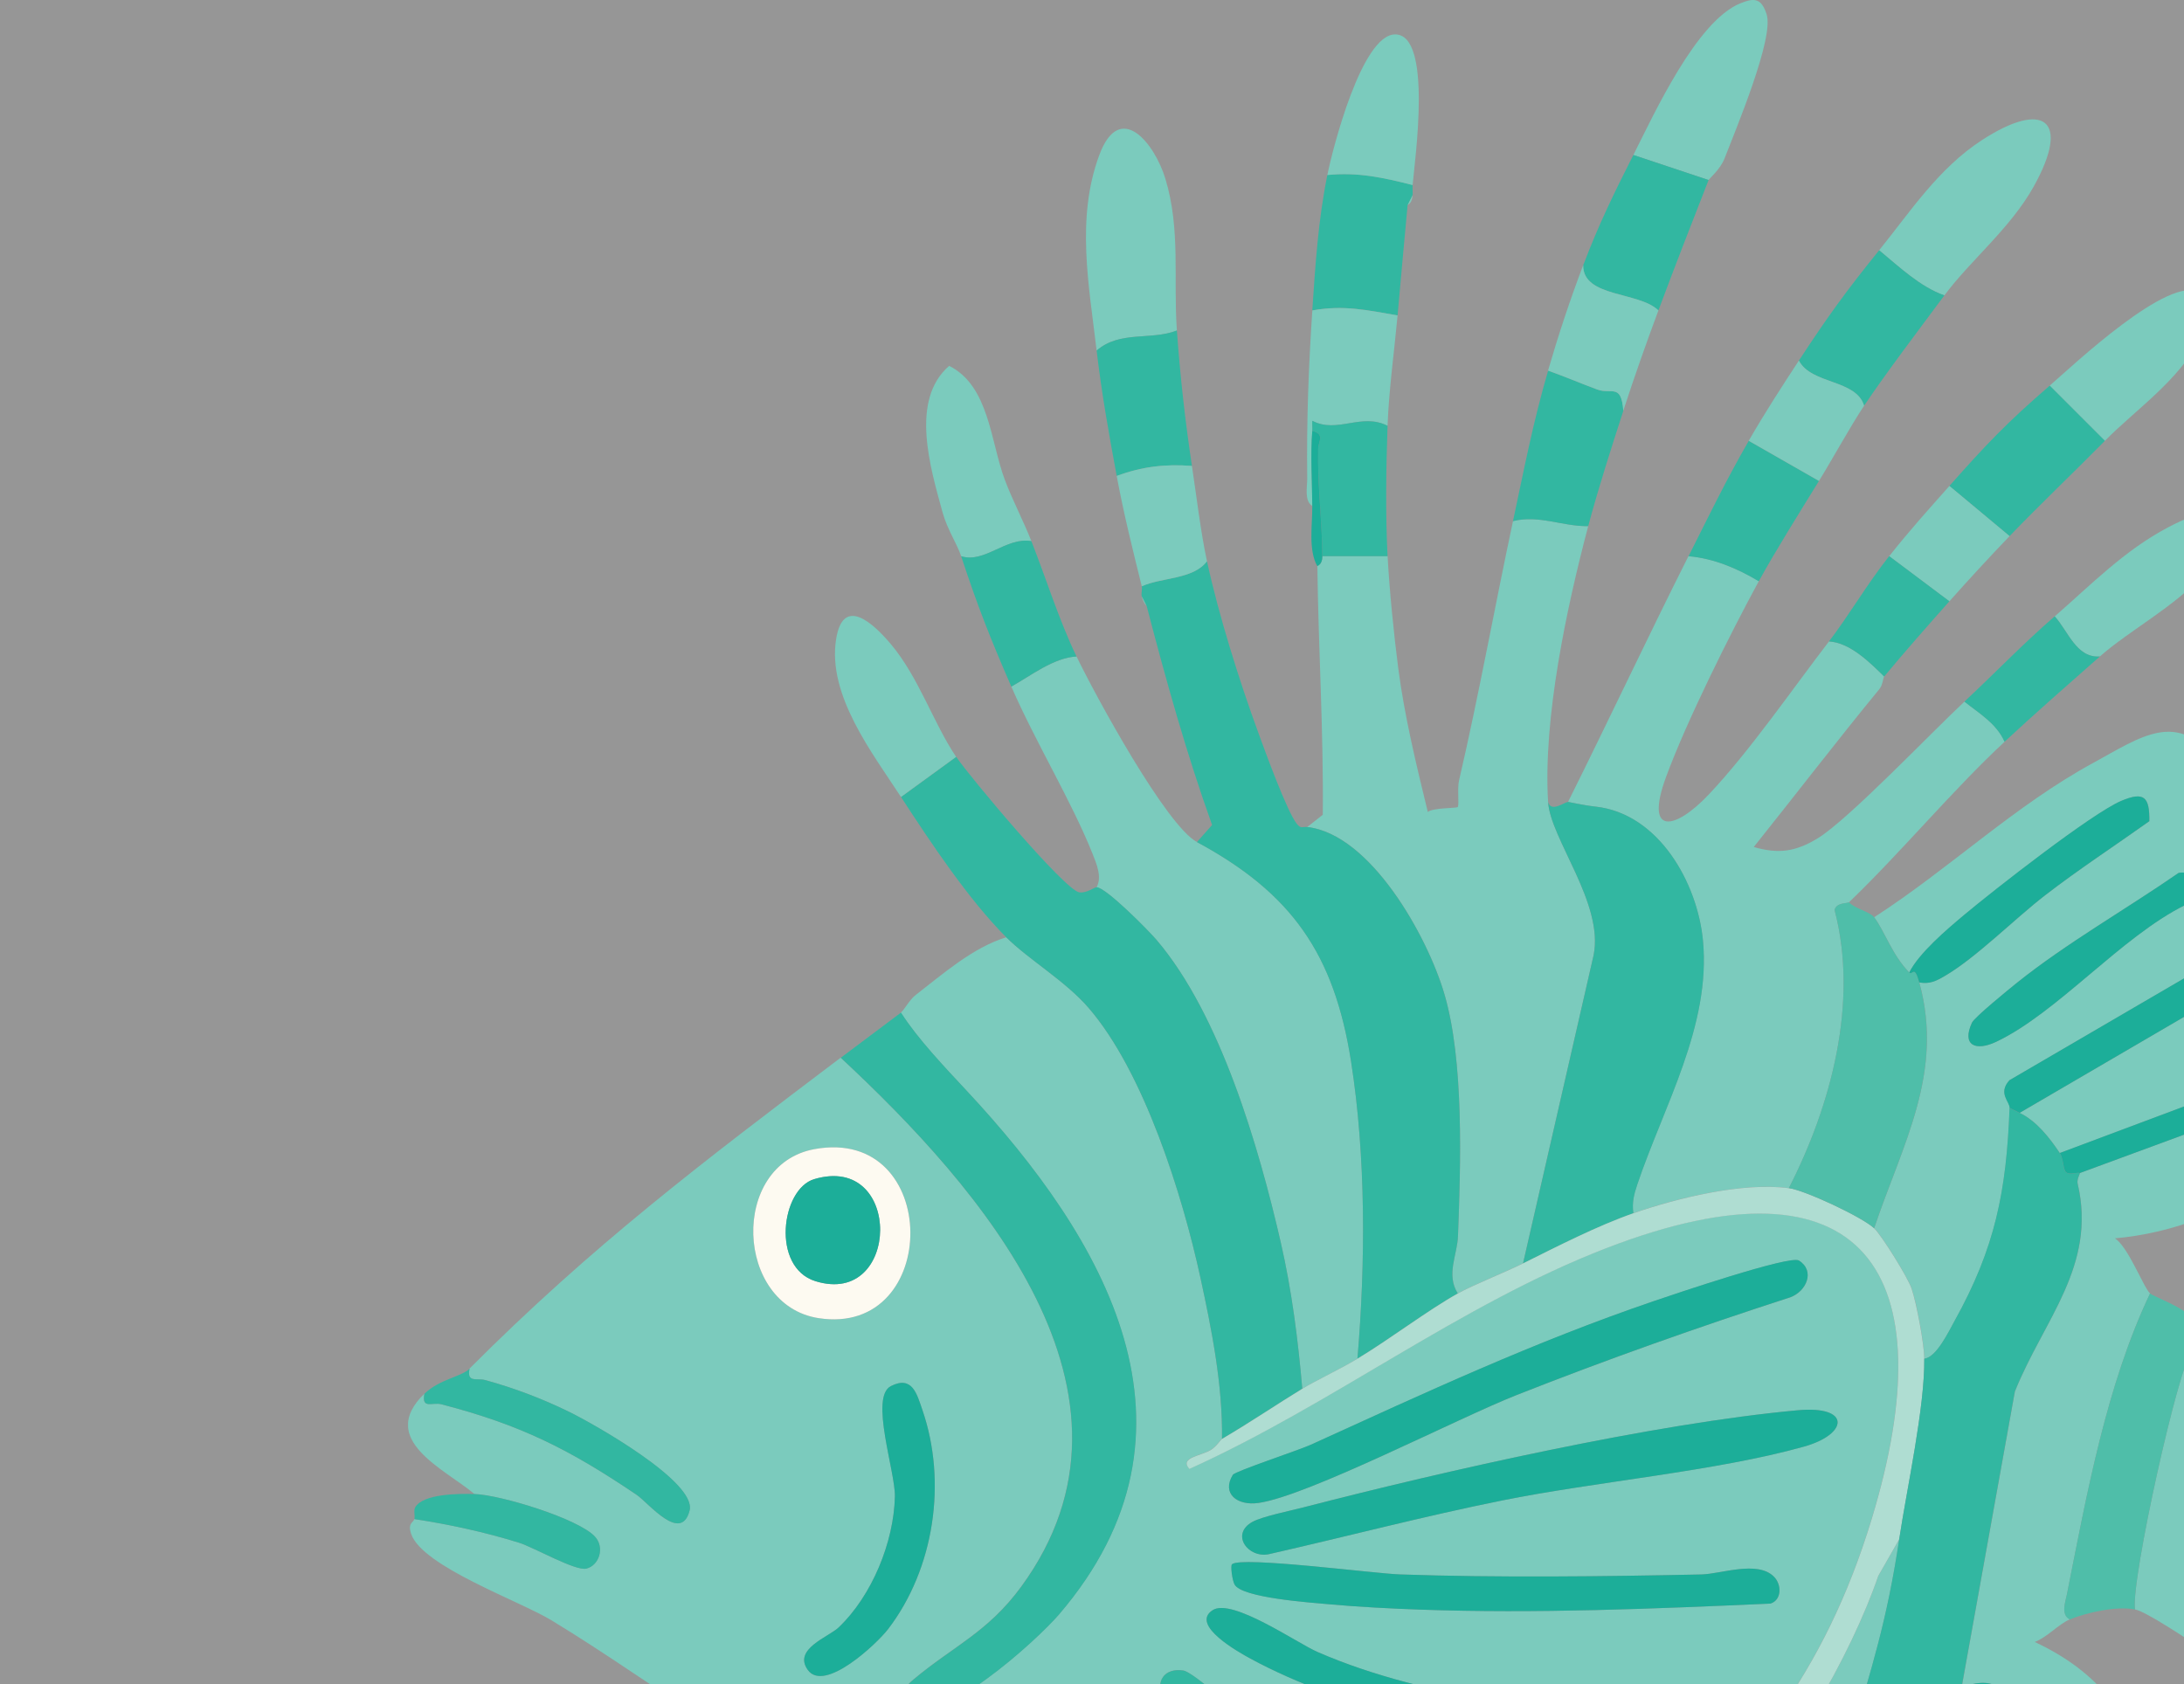 <svg width="669" height="516" viewBox="0 0 669 516" fill="none" xmlns="http://www.w3.org/2000/svg">
<rect x="0" y="0" width="669" height="516" fill="#333333" stroke="none"/>
<g clip-path="url(#clip0_504_7593)">
<rect width="669" height="516" fill="#D9D9D9" fill-opacity="0.6"/>
<g clip-path="url(#clip1_504_7593)">
<path d="M308.255 287.18C315.095 294.006 326.264 300.461 333.476 308.815C350.436 328.471 362.19 366.096 367.688 391.371C371.181 407.441 374.542 424.401 374.316 440.817C373.798 441.122 372.656 443.114 370.863 444.203C367.768 446.089 361.154 446.514 364.315 450.007C407.864 430.351 447.23 399.685 491.881 382.419C571.33 351.7 596.245 389.95 573.309 465.387C558.899 512.787 535.085 542.179 498.788 574.492C471.229 599.022 440.656 589.925 409.657 576.816C408.05 576.139 404.517 572.845 403.521 576.032C398.036 573.336 385.977 566.536 393.68 577.414L411.198 580.641C444.839 602.011 484.709 648.933 462.184 690.782C439.394 733.123 385.844 695.922 365.829 669.798C359.056 660.952 356.359 648.242 348.205 640.566L355.47 661.71C360.663 690.676 348.882 727.598 322.97 688.059C300.153 653.236 295.412 597.84 302.092 557.585C289.9 558.528 277.907 554.756 266.419 550.997C225.752 537.663 203.373 517.33 168.895 496.398C159.146 490.475 129.343 479.916 125.956 469.969C124.801 466.595 126.62 466.529 126.913 465.4C137.604 467.02 148.574 469.411 158.881 472.612C163.463 474.033 176.226 481.391 179.599 480.567C183.491 479.611 185.324 474.126 182.229 470.766C177.156 465.254 153.316 457.989 145.347 457.724C135.984 449.914 115.531 441.069 129.981 426.991C129.051 431.852 132.411 429.514 135.134 430.218C159.478 436.513 174.406 444.044 195.019 457.989C198.565 460.393 208.579 472.957 211.209 462.784C213.48 453.991 181.592 436.102 174.353 432.556C166.052 428.492 157.619 425.291 148.667 422.82C146.024 422.09 142.877 423.79 143.806 419.314C181.445 381.609 214.981 356.215 257.507 324.048C300.1 363.706 356.041 426.951 312.784 486.119C302.557 500.104 291.866 504.394 279.766 514.567C277.482 516.493 273.511 520.464 277.429 523.067C287.642 529.88 317.592 502.521 324.365 494.619C372.842 438.027 338.456 379.577 295.97 334.036C289.249 326.824 281.108 318.284 275.942 310.209C277.084 309.346 278.505 306.371 280.51 304.817C288.931 298.322 297.962 290.327 308.202 287.166L308.255 287.18ZM249.445 352.072C223.467 356.866 225.127 399.871 250.734 403.842C288.439 409.685 288.479 344.86 249.445 352.072ZM377.663 451.827C374.103 457.631 378.991 461.389 385.472 460.486C400.626 458.348 446.42 434.574 464.615 427.402C492.187 416.525 520.184 406.604 548.393 397.48C553.374 395.647 556.083 389.378 551.036 386.204C548.3 384.491 512.68 396.564 506.544 398.662C469.715 411.213 436.671 426.659 401.489 442.663C397.85 444.323 378.327 450.764 377.663 451.853V451.827ZM256.909 498.59C253.788 501.565 242.845 505.204 247.44 511.619C252.567 518.751 268.663 503.517 272.037 499.121C286.221 480.594 290.126 453.965 282.542 431.958C280.856 427.07 279.408 421.346 272.887 424.667C266.366 427.987 274.281 450.897 274.122 458.494C273.803 472.532 267.03 488.934 256.909 498.59ZM550.717 432.064C506.743 436.075 442.581 450.618 399.178 461.841C395.274 462.85 386.574 464.63 383.639 466.263C376.799 470.048 382.324 477.526 388.739 476.145C412.499 470.752 436.167 464.537 460.046 459.716C488.707 453.938 525.669 450.764 552.63 443.194C566.177 439.395 567.066 430.577 550.717 432.064ZM377.384 479.252C376.892 479.744 377.463 484.06 378.154 485.402C380.279 489.572 401.649 490.993 407.373 491.524C415.674 492.294 426.551 492.839 434.971 493.144C470.671 494.406 506.756 492.879 542.35 491.298C545.843 490.169 545.803 485.455 543.386 483.037C538.299 477.964 527.156 482.241 521.14 482.373C491.164 482.998 458.665 483.396 428.795 482.36C420.933 482.081 379.987 476.716 377.397 479.252H377.384ZM371.487 493.291C364.315 497.846 379.721 506.346 383.055 508.165C411.304 523.519 452.622 532.882 484.417 537.411C489.663 538.154 523.464 545.618 515.004 532.935C478.441 522.974 438.889 521.513 403.548 506.107C397.292 503.384 377.424 489.505 371.487 493.291ZM382.909 527.53C378.871 524.555 365.563 512.269 362.469 511.791C356.665 510.888 353.73 515.125 356.306 520.384C357.289 522.376 376.574 536.534 379.987 538.898C399.709 552.565 434.041 571.929 457.257 576.869C463.194 578.131 472.411 581.451 475.652 575.103C476.568 569.671 453.684 565.633 448.81 563.787C427.255 555.619 401.37 541.143 382.895 527.516L382.909 527.53ZM348.205 677.461C350.542 675.177 340.395 653.86 338.961 649.066C335.216 636.542 331.988 617.43 331.258 604.388C330.554 591.784 338.815 565.593 319.013 566.829C318.561 597.96 319.677 635.373 333.29 663.954C336.278 670.236 340.143 680.131 348.218 677.461H348.205ZM431.013 689.6C438.464 685.124 413.349 670.767 409.644 667.487C375.551 637.365 373.545 604.985 351.02 572.473C348.616 569.007 345.19 565.129 340.9 568.741C336.61 572.354 345.721 589.075 347.926 593.989C358.378 617.271 371.062 642.372 388.102 661.364C394.238 668.204 421.796 695.138 431 689.6H431.013ZM389.045 605.889C399.749 618.825 409.445 629.981 422.752 640.553C428.025 644.736 444.746 657.127 450.059 659.359C457.948 662.679 459.09 656.145 455.863 650.46C433.869 636.475 414.359 619.528 397.412 599.819C392.856 594.533 380.465 575.249 376.733 572.872C370.584 568.94 367.011 572.739 368.791 579.127C370.411 584.997 384.436 600.311 389.045 605.875V605.889Z" fill="#7BCBBD"/>
<path d="M574.079 281.03C597.056 266.209 617.124 246.818 641.229 233.709C655.892 225.727 667.154 217.134 679.24 233.497C697.714 258.505 710.61 328.59 695.788 355.87C687.461 371.196 664.099 377.983 647.843 379.391C651.921 382.007 656.622 394.478 658.601 396.271C645.187 424.534 639.263 457.644 633.154 488.39C632.689 490.741 631.188 494.659 634.017 496.146C630.697 497.501 626.938 501.724 623.273 503.052C667.566 523.771 661.523 566.324 636.209 600.51C612.993 631.853 579.352 645.692 551.089 610.59C538.246 594.639 536.002 576.218 526.466 559.152C546.467 544.503 567.412 506.133 575.354 482.812L581.782 471.562C578.01 496.651 573.415 510.769 566.416 534.555C565.712 536.959 563.003 538.247 563.64 542.67C564.131 546.11 572.206 558.674 574.677 562.419C583.283 575.514 594.771 587.946 603.962 600.735C607.614 603.697 613.352 602.582 612.303 597.123L574.796 545.366C571.37 544.237 570.228 539.987 569.497 539.164C572.153 535.246 584.013 533.586 584.863 533.015C597.467 545.751 607.614 562.645 620.205 575.262C626.407 581.478 630.777 577.52 628.665 569.923L591.013 528.406C591.624 527.888 600.788 516.958 601.04 516.187L617.217 426.313C626.035 404.333 642.331 387.851 636.448 362.617C636.142 361.289 637.258 359.456 637.112 359.389L679.213 343.877C683.251 341.805 681.073 338.339 680.037 334.872L630.963 353.254C627.775 348.486 623.791 343.412 618.664 340.955L675.415 307.819C683.291 303.648 679.984 293.767 671.882 298.083L615.57 330.941C611.917 334.925 615.663 337.542 615.596 339.415C614.64 365.007 611.174 382.366 598.716 404.731C597.042 407.733 593.191 415.901 589.472 416.233C589.419 411.731 587.161 399.432 585.581 394.771C584.438 391.384 576.35 378.395 574.106 376.283C582.712 350.624 595.581 328.79 587.931 300.992C591.212 301.563 593.178 300.514 595.86 298.947C605.383 293.355 617.217 281.442 626.5 274.27C636.806 266.315 647.817 259.13 658.402 251.586C658.495 244.162 656.821 242.409 649.822 245.357C640.817 249.155 610.629 272.809 601.744 280.247C596.365 284.749 587.852 291.974 584.863 297.937C579.617 292.598 577.453 285.533 574.106 281.03H574.079ZM667.367 267.43C651.429 278.454 632.915 289.012 617.894 301.045C615.41 303.037 604.812 311.657 604.042 313.33C600.828 320.316 605.237 322.136 611.453 319.187C630.259 310.276 649.782 286.94 669.399 277.258C673.742 274.43 674.074 266.341 667.367 267.43ZM619.182 524.807C614.122 520.291 613.856 513.651 603.285 516.134C599.128 519.8 627.536 545.167 630.87 547.69C635.186 550.944 639.37 550.692 638.679 544.609C638.068 539.204 623.592 528.738 619.182 524.807ZM548.752 554.543C545.87 555.34 546.667 558.594 547.065 560.733C549.004 571.145 572.724 609.209 582.194 613.326C586.71 615.292 588.051 614.203 590.96 610.63C574.358 595.981 564.49 575.953 554.171 556.788C552.949 555.128 550.771 553.986 548.765 554.543H548.752Z" fill="#7BCBBD"/>
<path d="M680.103 414.719C710.982 411.731 744.637 402.407 774.613 400.906C796.792 399.804 802.277 404.094 804.363 426.433C807.404 458.945 799.356 500.675 782.754 528.884C775.449 541.302 764.917 556.27 748.621 554.411C728.899 552.153 691.273 516.28 672.905 504.115C669.252 501.698 657.26 493.702 653.979 493.078C652.704 483.848 667.699 417.056 671.138 414.971C674.047 414.108 677.155 414.998 680.103 414.706V414.719ZM787.575 426.898C789.435 424.016 785.875 420.031 782.329 420.735C758.742 424.932 731.834 421.638 708.658 425.596C701.181 426.871 695.231 428.983 697.01 437.762C698.232 439.01 726.667 433.645 731.595 433.18C739.882 432.383 784.667 431.413 787.575 426.911V426.898ZM781.267 462.12C786.127 459.052 781.001 454.257 776.007 453.248C761.504 450.286 738.767 447.683 723.958 447.059C719.495 446.873 695.456 446.262 693.929 448.533C693.743 450.153 693.796 451.694 694.646 453.168C698.325 459.53 725.419 457.139 733.095 457.75C740.188 458.321 778.318 463.992 781.267 462.12ZM690.861 471.523C692.149 473.289 726.641 480.049 733.162 482.28C741.237 485.043 765.568 498.191 771.545 497.74C775.901 497.408 777.017 491.816 773.842 489.227C759.472 483.901 745.5 476.822 730.838 472.306C724.755 470.434 697.714 463.142 693.305 463.753C692.335 463.886 690.635 471.177 690.874 471.509L690.861 471.523ZM758.051 522.682C742.299 516.772 701.127 482.201 686.97 482.241C684.486 482.241 683.171 482.48 681.684 484.618C681.471 488.709 702.907 498.723 707.635 501.658C715.936 506.824 747.824 529.973 754.478 529.88C756.271 529.854 758.117 528.419 760.003 528.406L758.038 522.695L758.051 522.682Z" fill="#7BCBBD"/>
<path d="M486.502 161.181C479.875 186.216 472.663 220.043 474.204 245.689C474.881 256.938 491.27 276.701 488.163 292.545L466.527 387.054C460.67 389.963 451.307 393.615 446.552 396.271C442.9 390.481 446.393 384.557 446.619 378.66C447.442 356.746 448.518 325.004 442.409 304.379C437.149 286.622 419.817 255.597 400.453 253.366L405.195 249.62C405.447 224.173 403.853 198.873 403.534 173.466C403.534 173.293 405.088 173.081 405.075 170.398H425.05C425.581 180.558 426.989 194.583 428.317 204.783C430.256 219.618 433.842 234.28 437.362 248.77C438.889 247.429 446.353 247.655 446.552 247.243C447.017 246.3 446.353 241.625 446.924 239.141C453.06 212.752 457.802 186.123 463.459 159.653C471.508 157.688 478.507 161.3 486.502 161.194V161.181Z" fill="#7BCBBD"/>
<path d="M538.738 178.088C530.012 194.118 516.611 220.986 510.342 238.039C503.635 256.287 513.145 254.282 523.411 243.431C536.002 230.123 549.442 210.56 560.253 196.522C566.708 196.92 572.684 202.884 577.16 207.28C576.788 207.718 576.775 209.777 575.686 211.118C562.617 227.042 550.066 243.418 537.21 259.501C544.781 261.693 550.027 260.962 556.8 256.832C566.203 251.094 591.624 224.399 601.744 214.956C606.379 218.648 611.559 221.65 614.042 227.255C598.118 242.063 582.552 260.883 566.402 276.422C565.951 276.86 562.498 276.422 561.966 278.812C569.377 307.048 560.931 338.684 547.955 364.011C533.863 362.085 513.689 367.053 500.315 371.688C499.85 368.487 500.501 365.91 501.51 362.909C509.559 338.95 524.128 314.26 521.631 288.122C519.945 270.512 508.124 249.248 488.707 247.11C484.829 246.685 480.818 245.729 480.327 245.676C492.798 220.667 504.645 195.353 517.209 170.385C524.899 171.062 532.177 174.13 538.724 178.061L538.738 178.088Z" fill="#7BCBBD"/>
<path d="M329.77 201.131C335.481 213.004 357.183 252.887 366.652 257.987C395.672 273.633 408.701 292.226 413.867 325.243C418.436 354.462 418.29 386.921 415.82 416.26C410.281 419.606 403.216 422.874 398.913 425.477C397.611 410.416 395.699 395.355 392.312 380.6C385.565 351.275 373.838 310.953 354.301 288.003C351.684 284.935 338.828 271.946 335.906 271.826C337.659 268.666 335.853 264.562 334.658 261.547C328.309 245.596 317.22 227.401 309.795 210.361C315.652 207.12 322.771 201.489 329.77 201.144V201.131Z" fill="#7BCBBD"/>
<path d="M369.72 171.938C373.293 188.42 379.628 208.634 385.472 224.559C387.57 230.296 394.238 248.664 397.252 252.423C398.541 254.03 398.992 253.206 400.44 253.379C419.804 255.61 437.136 286.635 442.395 304.392C448.505 325.018 447.429 356.76 446.606 378.674C446.38 384.571 442.887 390.494 446.539 396.285C437.269 401.464 425.807 410.23 415.806 416.26C418.29 386.921 418.436 354.475 413.854 325.243C408.688 292.226 395.645 273.646 366.639 257.987L371.288 252.755C363.399 230.761 357.156 208.356 351.273 185.764L349.732 182.696C349.506 181.806 349.958 180.518 349.732 179.628C355.921 176.839 365.55 177.543 369.707 171.952L369.72 171.938Z" fill="#32B7A1"/>
<path d="M335.906 271.813C338.828 271.933 351.684 284.922 354.301 287.99C373.838 310.94 385.565 351.261 392.312 380.586C395.699 395.342 397.611 410.403 398.913 425.463C391.555 429.939 382.829 435.863 374.329 440.83C374.555 424.401 371.195 407.441 367.702 391.384C362.203 366.11 350.449 328.484 333.489 308.828C326.277 300.474 315.108 294.019 308.268 287.193C296.727 275.678 284.946 257.934 275.995 244.175L292.902 231.877C296.873 237.773 326.224 272.836 330.634 273.394C332.918 273.686 335.202 271.8 335.933 271.826L335.906 271.813Z" fill="#32B7A1"/>
<path d="M275.981 310.222C281.148 318.297 289.289 326.837 296.009 334.049C338.496 379.577 372.868 438.027 324.405 494.632C317.631 502.534 287.682 529.894 277.469 523.08C273.564 520.477 277.522 516.506 279.806 514.58C291.905 504.407 302.597 500.117 312.823 486.132C356.067 426.964 300.127 363.719 257.547 324.061C263.656 319.44 269.885 314.858 275.981 310.236V310.222Z" fill="#32B7A1"/>
<path d="M480.353 245.689C480.844 245.742 484.855 246.698 488.733 247.123C508.151 249.248 519.971 270.525 521.658 288.136C524.155 314.273 509.585 338.963 501.537 362.922C500.527 365.924 499.876 368.5 500.341 371.701C489.411 375.499 477.006 381.861 466.541 387.067L488.176 292.558C491.297 276.727 474.894 256.951 474.217 245.702C475.12 249.116 479.37 245.596 480.366 245.702L480.353 245.689Z" fill="#32B7A1"/>
<path d="M547.954 364.011C552.961 364.702 570.373 372.843 574.079 376.31C576.336 378.421 584.425 391.41 585.554 394.797C587.121 399.459 589.392 411.771 589.445 416.26C589.618 431.161 584.106 455.984 581.769 471.576L575.34 482.825C567.398 506.147 546.454 544.516 526.452 559.165C526.04 559.471 523.411 558.913 521.99 560.015C515.256 565.195 506.969 573.23 498.801 574.532C535.085 542.219 558.898 512.827 573.322 465.427C596.258 390.003 571.343 351.74 491.894 382.459C447.256 399.725 407.89 430.391 364.328 450.047C361.18 446.541 367.794 446.116 370.876 444.243C372.669 443.154 373.824 441.162 374.329 440.856C382.829 435.889 391.554 429.966 398.912 425.49C403.202 422.874 410.268 419.62 415.819 416.273C425.82 410.243 437.282 401.478 446.552 396.298C451.32 393.642 460.67 389.989 466.527 387.081C476.993 381.875 489.397 375.513 500.328 371.714C513.702 367.079 533.876 362.099 547.968 364.038L547.954 364.011Z" fill="#AFDDD2"/>
<path d="M566.402 276.422C568.102 278.401 572.791 279.29 574.079 281.03C577.426 285.533 579.591 292.585 584.837 297.937C585.886 299 586.351 295.361 587.905 301.005C595.555 328.803 582.685 350.637 574.079 376.296C570.387 372.83 552.962 364.689 547.955 363.998C560.917 338.684 569.377 307.035 561.966 278.799C562.498 276.408 565.951 276.847 566.402 276.408V276.422Z" fill="#4FBEA9"/>
<path d="M680.103 414.719C677.155 414.998 674.047 414.121 671.138 414.985C667.712 417.07 652.704 483.848 653.979 493.091C648.308 492.002 639.383 493.968 634.004 496.159C631.162 494.685 632.676 490.754 633.141 488.403C639.25 457.657 645.187 424.534 658.588 396.285C659.384 397.015 666.875 399.831 670.076 402.474C674.22 405.914 677.394 410.124 680.103 414.719Z" fill="#4FBEA9"/>
<path d="M360.503 101.256C352.495 104.364 343.025 101.203 335.919 107.405C333.609 87.616 329.518 66.977 336.73 47.52C343.038 30.52 353.69 43.881 356.997 54.825C361.698 70.39 359.374 85.743 360.503 101.256Z" fill="#7BCBBD"/>
<path d="M595.595 90.498C588.064 87.815 581.702 81.679 575.62 76.672C585.102 64.945 593.749 51.584 607.149 42.898C625.956 30.693 634.456 36.523 622.954 57.162C615.822 69.952 603.51 79.82 595.608 90.498H595.595Z" fill="#7BCBBD"/>
<path d="M523.371 55.157L500.328 47.48C506.756 34.77 519.639 6.534 533.053 1.036C537.423 -0.757 539.548 -0.571 541.155 4.396C543.505 11.634 531.619 39.817 528.272 48.516C526.997 51.823 523.53 54.772 523.384 55.157H523.371Z" fill="#7BCBBD"/>
<path d="M523.371 55.157C518.351 67.96 512.879 82.025 508.005 95.107C502.028 89.263 484.869 91.189 484.962 81.281C489.756 68.664 494.325 59.34 500.328 47.48L523.371 55.157Z" fill="#32B7A1"/>
<path d="M644.762 135.057L627.854 118.15C634.814 112.16 664.577 83.844 673.954 89.662C679.12 92.862 675.906 99.649 673.98 103.593C667.698 116.41 653.952 125.693 644.762 135.057Z" fill="#7BCBBD"/>
<path d="M474.204 113.554C479.251 115.347 484.218 117.459 489.238 119.332C493.674 120.979 496.609 117.313 497.26 125.853C493.595 137.168 489.531 149.772 486.502 161.194C478.507 161.3 471.508 157.688 463.459 159.653C466.913 143.477 469.542 129.611 474.217 113.554H474.204Z" fill="#32B7A1"/>
<path d="M575.62 76.672C581.703 81.693 588.064 87.829 595.595 90.498C588.303 100.339 577.479 114.617 571.011 124.299C568.554 116.184 554.835 117.804 551.036 110.473C559.842 96.993 565.619 89.037 575.62 76.672Z" fill="#32B7A1"/>
<path d="M432.713 56.697C432.62 57.707 432.806 58.756 432.713 59.766L431.173 62.833C430.097 74.069 429.141 85.398 428.105 96.634C418.728 95.001 411.623 93.38 401.98 95.094C402.937 80.936 403.76 67.668 406.589 53.603C415.899 52.633 423.868 54.44 432.713 56.671V56.697Z" fill="#32B7A1"/>
<path d="M629.396 188.845C640.485 179.203 650.712 168.605 664.272 161.486C685.416 150.383 688.962 160.211 674.95 176.003C666.278 185.777 652.266 193.149 643.221 201.131C636.023 201.635 633.553 193.374 629.396 188.832V188.845Z" fill="#7BCBBD"/>
<path d="M315.931 165.789C308.202 164.448 301.574 172.709 294.416 170.398C293.167 166.586 290.152 162.203 288.705 156.904C285.026 143.437 278.638 122.546 290.75 112.093C303.035 118.229 303.407 135.375 307.803 147.023C310.18 153.332 313.474 159.547 315.931 165.789Z" fill="#7BCBBD"/>
<path d="M644.762 135.057C635.531 144.446 624.946 154.487 615.57 164.249L597.135 148.882C608.331 136.239 614.759 129.452 627.868 118.15L644.775 135.057H644.762Z" fill="#32B7A1"/>
<path d="M292.888 231.863L275.981 244.162C267.295 230.814 253.403 213.017 256.113 195.858C258.264 182.218 267.694 191.183 272.874 197.332C281.453 207.506 285.849 221.424 292.875 231.877L292.888 231.863Z" fill="#7BCBBD"/>
<path d="M365.112 142.746C356.877 142.122 349.759 142.959 342.069 145.814C339.665 132.878 337.46 120.527 335.919 107.405C343.025 101.216 352.494 104.364 360.503 101.256C361.512 115.268 363.026 128.881 365.112 142.746Z" fill="#32B7A1"/>
<path d="M143.846 419.328C142.93 423.803 146.064 422.103 148.707 422.834C157.645 425.304 166.079 428.505 174.393 432.569C181.631 436.115 213.519 454.005 211.248 462.797C208.619 472.97 198.605 460.406 195.058 458.002C174.433 444.057 159.518 436.527 135.173 430.231C132.451 429.527 129.104 431.865 130.02 427.004C134.602 422.542 141.362 421.811 143.846 419.328Z" fill="#32B7A1"/>
<path d="M535.67 135.057L557.185 147.355C551.607 156.4 543.532 169.296 538.751 178.088C532.217 174.157 524.925 171.075 517.235 170.411C523.531 157.887 528.591 147.382 535.67 135.07V135.057Z" fill="#32B7A1"/>
<path d="M428.105 96.647C427.095 107.618 425.435 119.518 425.037 130.448C416.988 126.357 409.63 132.945 402.007 128.921C401.914 129.93 402.073 130.979 401.994 131.989C401.396 139.16 401.941 147.674 401.994 155.032C399.444 153.438 400.466 149.201 400.427 146.598C400.214 129.067 400.825 112.518 401.994 95.107C411.636 93.393 418.728 95.014 428.118 96.647H428.105Z" fill="#7BCBBD"/>
<path d="M315.931 165.789C320.526 177.45 324.325 189.828 329.757 201.131C322.758 201.476 315.639 207.107 309.782 210.348C303.38 195.659 299.449 185.698 294.416 170.398C301.574 172.709 308.201 164.435 315.931 165.789Z" fill="#32B7A1"/>
<path d="M432.713 56.697C423.868 54.453 415.899 52.66 406.589 53.63C408.209 45.554 417.134 10.612 427.334 10.545C438.915 10.466 433.351 49.167 432.713 56.697Z" fill="#7BCBBD"/>
<path d="M425.037 130.448C424.572 143.039 424.386 157.874 425.037 170.398H405.062C404.996 159.507 403.561 149.135 403.787 137.474C403.84 135.11 405.965 133.144 401.981 131.989C402.06 130.979 401.901 129.93 401.994 128.921C409.617 132.958 416.989 126.357 425.024 130.448H425.037Z" fill="#32B7A1"/>
<path d="M484.962 81.281C484.869 91.189 502.028 89.263 508.004 95.107C504.312 105.014 500.501 115.799 497.247 125.839C496.596 117.3 493.674 120.965 489.225 119.318C484.204 117.459 479.237 115.334 474.19 113.541C477.351 102.677 480.937 91.84 484.948 81.268L484.962 81.281Z" fill="#7BCBBD"/>
<path d="M365.112 142.746C366.493 151.91 367.808 163.093 369.72 171.938C365.563 177.543 355.934 176.826 349.745 179.615C346.917 168.167 344.234 157.475 342.069 145.814C349.759 142.959 356.877 142.109 365.112 142.746Z" fill="#7BCBBD"/>
<path d="M551.036 110.473C554.834 117.804 568.567 116.184 571.011 124.299C566.761 130.674 561.581 140.21 557.185 147.342L535.669 135.043C540.65 126.384 545.723 118.588 551.036 110.46V110.473Z" fill="#7BCBBD"/>
<path d="M643.221 201.131C633.659 209.577 623.087 218.821 614.029 227.255C611.545 221.663 606.379 218.662 601.73 214.956C611.373 205.965 619.129 197.757 629.382 188.832C633.539 193.361 636.009 201.635 643.208 201.131H643.221Z" fill="#32B7A1"/>
<path d="M615.569 164.249C609.513 170.557 602.939 177.689 597.135 184.224L578.701 170.398C585.155 162.243 590.441 156.453 597.135 148.882L615.569 164.249Z" fill="#7BCBBD"/>
<path d="M597.135 184.224C590.654 191.515 583.269 199.895 577.16 207.266C572.684 202.87 566.708 196.92 560.253 196.509C566.322 188.62 571.874 178.991 578.687 170.385L597.122 184.21L597.135 184.224Z" fill="#32B7A1"/>
<path d="M145.373 457.737C153.355 458.002 177.195 465.267 182.255 470.779C185.35 474.139 183.517 479.637 179.626 480.58C176.252 481.404 163.489 474.046 158.907 472.625C148.601 469.424 137.617 467.034 126.939 465.413C127.191 464.43 126.633 462.784 127.178 461.814C129.555 457.617 140.645 457.577 145.373 457.737Z" fill="#32B7A1"/>
<path d="M405.062 170.398C405.075 173.081 403.521 173.293 403.521 173.466C400.705 168.432 402.02 160.995 401.98 155.032C401.927 147.674 401.383 139.147 401.98 131.989C405.965 133.144 403.827 135.123 403.787 137.474C403.548 149.135 404.995 159.521 405.062 170.398Z" fill="#1CAE99"/>
<path d="M351.273 185.764C351.233 185.592 350.29 184.888 349.732 182.696L351.273 185.764Z" fill="#7BCBBD"/>
<path d="M431.186 62.847L432.727 59.779C432.488 62.462 431.213 62.687 431.186 62.847Z" fill="#7BCBBD"/>
<path d="M377.662 451.827C378.326 450.738 397.85 444.296 401.489 442.636C436.671 426.632 469.715 411.199 506.544 398.635C512.666 396.55 548.3 384.464 551.036 386.178C556.083 389.352 553.373 395.621 548.393 397.453C520.183 406.578 492.187 416.499 464.615 427.376C446.419 434.548 400.626 458.334 385.472 460.459C378.99 461.376 374.103 457.604 377.662 451.8V451.827Z" fill="#1CAE99"/>
<path d="M550.717 432.064C567.067 430.577 566.177 439.395 552.63 443.194C525.682 450.764 488.721 453.938 460.046 459.716C436.153 464.537 412.499 470.752 388.739 476.144C382.324 477.526 376.799 470.048 383.639 466.263C386.574 464.63 395.274 462.85 399.178 461.841C442.581 450.618 506.743 436.062 550.717 432.064Z" fill="#1CAE99"/>
<path d="M377.384 479.252C379.974 476.729 420.92 482.094 428.782 482.36C458.665 483.396 491.164 482.998 521.127 482.373C527.143 482.254 538.286 477.977 543.373 483.037C545.79 485.441 545.83 490.156 542.337 491.298C506.73 492.879 470.658 494.406 434.958 493.144C426.538 492.852 415.66 492.294 407.359 491.524C401.635 490.993 380.266 489.572 378.141 485.401C377.45 484.06 376.879 479.73 377.37 479.252H377.384Z" fill="#1CAE99"/>
<path d="M371.487 493.291C377.423 489.519 397.292 503.384 403.547 506.107C438.889 521.513 478.454 522.974 515.004 532.935C523.464 545.605 489.663 538.154 484.417 537.411C452.622 532.869 411.317 523.519 383.055 508.165C379.721 506.359 364.315 497.859 371.487 493.291Z" fill="#1CAE99"/>
<path d="M382.909 527.53C401.383 541.156 427.255 555.633 448.824 563.8C453.698 565.647 476.581 569.684 475.665 575.116C472.411 581.451 463.207 578.144 457.27 576.882C434.055 571.929 399.736 552.578 380 538.911C376.587 536.547 357.289 522.39 356.32 520.397C353.743 515.138 356.678 510.915 362.482 511.805C365.577 512.283 378.885 524.568 382.922 527.543L382.909 527.53Z" fill="#32B7A1"/>
<path d="M249.446 352.071C288.479 344.86 288.426 409.699 250.734 403.842C225.128 399.871 223.481 356.866 249.446 352.071ZM249.406 361.262C239.272 364.277 236.191 388.289 249.778 392.513C275.889 400.628 276.659 353.161 249.406 361.262Z" fill="#FDFAF1"/>
<path d="M256.91 498.59C267.043 488.934 273.817 472.532 274.122 458.494C274.295 450.897 266.313 428.013 272.887 424.666C279.461 421.32 280.856 427.07 282.542 431.958C290.126 453.965 286.221 480.58 272.037 499.121C268.677 503.517 252.567 518.751 247.44 511.619C242.831 505.204 253.788 501.565 256.91 498.59Z" fill="#1CAE99"/>
<path d="M618.638 340.955C623.764 343.399 627.749 348.486 630.936 353.254C632.052 354.927 631.972 358.367 632.822 359.124C633.924 360.093 636.395 359.084 637.072 359.403C637.218 359.469 636.103 361.302 636.408 362.63C642.305 387.864 625.996 404.346 617.177 426.327L601 516.201C600.748 516.958 591.584 527.888 590.973 528.419C590.641 528.698 585.196 532.789 584.824 533.028C583.974 533.586 572.114 535.259 569.457 539.177C568.886 538.54 566.057 541.143 566.389 534.569C573.389 510.769 577.984 496.664 581.756 471.576C584.107 455.984 589.618 431.161 589.432 416.26C593.151 415.914 597.003 407.76 598.676 404.758C611.134 382.379 614.6 365.021 615.556 339.441C616.592 339.932 617.602 340.49 618.624 340.982L618.638 340.955Z" fill="#32B7A1"/>
<path d="M584.837 297.937C587.825 291.987 596.338 284.749 601.717 280.247C610.603 272.809 640.791 249.155 649.796 245.357C656.795 242.409 658.468 244.162 658.375 251.586C647.79 259.13 636.767 266.315 626.474 274.27C617.177 281.442 605.356 293.369 595.834 298.947C593.151 300.527 591.185 301.563 587.905 300.992C586.351 295.334 585.873 298.987 584.837 297.924V297.937Z" fill="#1CAE99"/>
<path d="M667.367 267.43C674.074 266.341 673.742 274.43 669.399 277.258C649.795 286.94 630.259 310.276 611.452 319.187C605.237 322.136 600.827 320.316 604.042 313.33C604.812 311.657 615.41 303.037 617.894 301.045C632.915 289.012 651.429 278.454 667.367 267.43Z" fill="#1CAE99"/>
<path d="M618.637 340.955C617.601 340.464 616.592 339.906 615.569 339.415C615.636 337.542 611.89 334.925 615.543 330.941L671.855 298.083C679.957 293.767 683.264 303.648 675.388 307.819L618.637 340.955Z" fill="#1CAE99"/>
<path d="M630.936 353.254L680.01 334.872C681.046 338.339 683.224 341.805 679.187 343.877L637.085 359.389C636.395 359.071 633.938 360.08 632.835 359.111C631.972 358.354 632.065 354.914 630.949 353.24L630.936 353.254Z" fill="#1CAE99"/>
<path d="M619.182 524.807C623.592 528.738 638.068 539.204 638.679 544.609C639.37 550.692 635.186 550.944 630.87 547.69C627.536 545.18 599.127 519.8 603.285 516.134C613.856 513.651 614.122 520.291 619.182 524.807Z" fill="#1CAE99"/>
<path d="M249.405 361.262C276.659 353.147 275.888 400.628 249.777 392.513C236.191 388.289 239.272 364.277 249.405 361.262Z" fill="#1CAE99"/>
</g>
</g>
<defs>
<clipPath id="clip0_504_7593">
<rect width="669" height="516" fill="white"/>
</clipPath>
<clipPath id="clip1_504_7593">
<rect width="680" height="710" fill="white" transform="translate(125)"/>
</clipPath>
</defs>
</svg>
